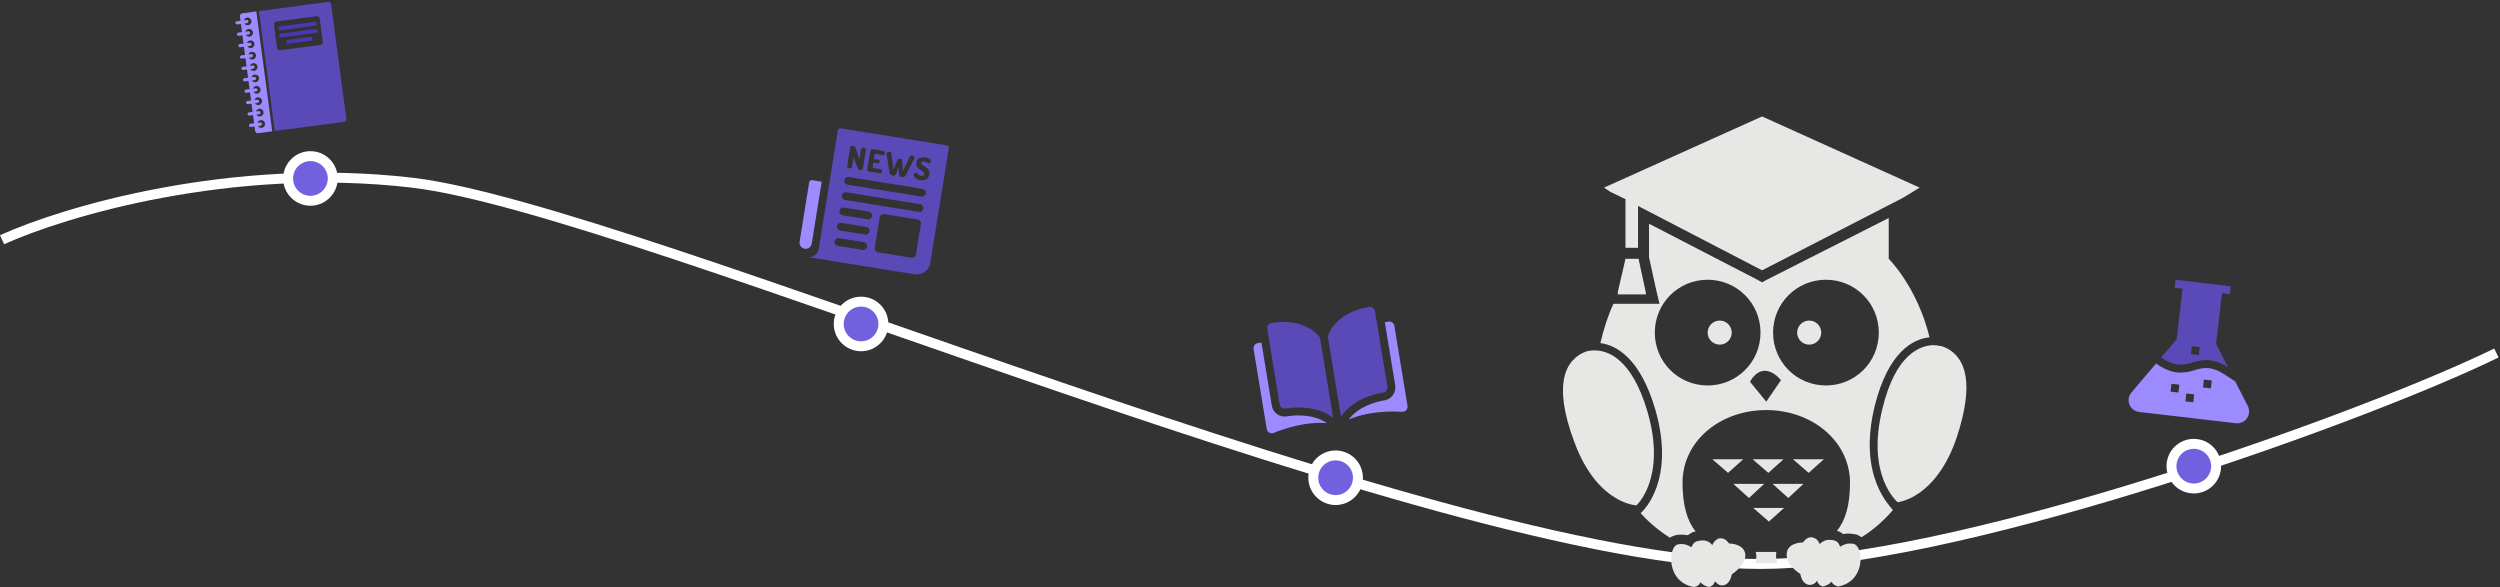 <svg width="1512" height="355" viewBox="0 0 1512 355" fill="none" xmlns="http://www.w3.org/2000/svg">
<rect x="0" y="0" width="1512" height="355" fill="#333333" stroke="none"/>
<path d="M1.242 144.988C38.244 128.153 139.649 97.685 249.254 110.486C386.261 126.487 884.285 347.94 1073.79 340.939C1196.8 336.395 1432.48 251.326 1509.82 213.491" stroke="white" stroke-width="6"/>
<circle cx="187.751" cy="107.928" r="13.501" fill="#7261DF" stroke="white" stroke-width="6"/>
<circle cx="520.768" cy="195.932" r="13.501" fill="#7261DF" stroke="white" stroke-width="6"/>
<circle cx="807.782" cy="288.937" r="13.501" fill="#7261DF" stroke="white" stroke-width="6"/>
<circle cx="1326.81" cy="281.936" r="13.501" fill="#7261DF" stroke="white" stroke-width="6"/>
<path d="M1074.26 334.741V333.791H1061.91C1061.91 334.108 1061.91 334.741 1062.23 335.374C1062.23 337.273 1062.23 338.856 1061.59 340.439C1066.02 340.755 1070.77 340.755 1075.2 340.439C1074.26 338.54 1073.94 336.64 1074.26 334.741ZM1045.77 328.727C1044.82 327.461 1043.23 325.561 1040.7 325.561C1040.07 325.561 1039.12 325.561 1038.49 326.194C1037.22 326.827 1036.27 328.094 1035.64 329.676C1034.37 328.094 1032.47 326.827 1029.62 326.827C1028.67 326.827 1027.41 327.144 1025.82 327.461C1024.56 328.094 1023.61 329.36 1022.97 330.943C1021.71 330.309 1019.81 329.043 1017.28 329.043C1016.33 329.043 1015.38 329.043 1014.43 329.36C1009.05 330.943 1007.46 351.835 1024.24 355C1024.24 355 1027.41 355 1028.36 352.151C1029.94 353.734 1031.52 354.683 1033.74 355C1033.74 355 1036.27 354.683 1037.22 351.518C1038.49 353.101 1039.75 354.05 1041.33 354.05H1042.28C1045.13 353.417 1046.72 350.885 1047.35 347.403C1050.51 345.187 1055.9 340.755 1055.58 335.374C1054.95 329.36 1047.67 328.727 1045.77 328.727ZM1121.42 329.043C1120.47 328.727 1119.52 328.727 1118.57 328.727C1116.04 328.727 1114.14 329.993 1112.87 330.626C1112.24 328.727 1111.29 327.461 1110.02 327.144C1108.76 326.511 1107.49 326.511 1106.23 326.511C1103.69 326.511 1101.79 327.777 1100.53 329.043C1099.9 327.461 1098.95 326.194 1097.68 325.561C1096.73 325.245 1096.1 324.928 1095.46 324.928C1092.93 324.928 1091.35 326.827 1090.4 328.094C1088.18 328.094 1080.9 328.727 1080.59 335.058C1080.27 340.439 1085.33 344.871 1088.82 347.086C1089.45 350.568 1091.03 353.101 1093.88 353.734H1094.83C1096.41 353.734 1098 352.784 1098.95 351.201C1099.9 354.367 1102.43 354.683 1102.43 354.683C1104.33 354.367 1106.23 353.417 1107.81 351.835C1108.76 354.367 1111.92 354.683 1111.92 354.683C1128.38 351.518 1127.12 330.943 1121.42 329.043ZM1178.08 210.972C1176.82 210.339 1175.55 209.706 1174.28 209.389C1173.97 209.389 1171.75 208.756 1168.9 208.756C1161.31 209.073 1146.43 214.137 1138.51 247.058C1128.38 287.892 1147.69 303.72 1147.69 303.72C1147.69 303.72 1170.8 301.82 1183.46 264.468C1194.54 230.914 1188.21 216.67 1178.08 210.972ZM996.385 248.957C986.889 216.67 972.328 211.922 964.414 211.922C961.249 211.922 959.349 212.555 959.349 212.555C947.321 216.986 938.457 231.231 952.385 267.95C966.313 304.986 989.738 305.619 989.738 305.619C989.738 305.619 1008.1 289.159 996.385 248.957Z" fill="#E7E7E6"/>
<path d="M1040.07 208.44C1044.09 208.44 1047.35 205.18 1047.35 201.159C1047.35 197.138 1044.09 193.879 1040.07 193.879C1036.05 193.879 1032.79 197.138 1032.79 201.159C1032.79 205.18 1036.05 208.44 1040.07 208.44Z" fill="#E7E7E6"/>
<path d="M1094.2 208.44C1098.22 208.44 1101.48 205.18 1101.48 201.159C1101.48 197.138 1098.22 193.879 1094.2 193.879C1090.18 193.879 1086.92 197.138 1086.92 201.159C1086.92 205.18 1090.18 208.44 1094.2 208.44Z" fill="#E7E7E6"/>
<path d="M1054.31 277.763H1035.64L1045.13 285.993L1054.31 277.763ZM1069.51 285.993L1078.69 277.763H1060.01L1069.51 285.993ZM1069.82 315.432L1079 307.202H1060.33L1069.82 315.432ZM1048.3 292.641L1057.79 301.187L1066.97 292.641H1048.3ZM1081.54 301.187L1090.72 292.641H1072.04L1081.54 301.187ZM1103.06 277.763H1084.38L1093.88 285.993L1103.06 277.763ZM995.436 177.102L991.004 156.526H983.09L978.342 177.102H978.659L978.342 178.051H995.436V177.102Z" fill="#E7E7E6"/>
<path d="M1133.77 245.792C1142 212.555 1157.19 204.958 1167 204.008C1159.41 173.303 1142.31 156.526 1142.31 156.526V131.836L1068.56 169.188L1065.71 170.771L1062.86 169.188L997.335 135.318V155.577L1001.77 175.835L1003.67 183.749H975.81C972.644 190.397 970.112 198.31 967.896 207.49C977.392 208.756 991.953 216.353 1001.13 247.691C1013.48 290.425 993.853 308.784 992.903 309.734L992.27 310.367C997.651 316.381 1003.98 321.446 1010 325.245C1010.63 324.612 1011.58 324.295 1012.53 323.979C1014.11 323.345 1015.69 323.345 1017.28 323.345C1018.54 323.345 1019.81 323.662 1020.76 323.662C1021.71 323.029 1022.66 322.396 1023.29 322.079C1023.92 321.763 1024.87 321.446 1025.51 321.446C1020.44 315.115 1017.59 305.619 1017.59 292.008C1017.59 266.684 1040.38 248.008 1068.24 248.008C1096.1 248.008 1118.89 267 1118.89 292.008C1118.89 305.619 1116.04 314.799 1110.97 321.13C1111.29 321.13 1111.92 321.446 1112.24 321.446C1113.19 321.763 1113.82 322.396 1114.77 323.029C1115.72 322.712 1116.99 322.712 1118.25 322.712C1119.84 322.712 1121.42 323.029 1123 323.345C1123.95 323.662 1124.9 324.295 1125.85 324.928C1132.5 320.813 1139.15 315.115 1144.84 308.468L1144.21 307.835C1143.9 306.569 1123.32 288.842 1133.77 245.792ZM1032.79 233.13C1015.06 233.13 1000.82 218.886 1000.82 201.159C1000.82 183.433 1015.06 169.188 1032.79 169.188C1050.51 169.188 1064.76 183.433 1064.76 201.159C1064.76 218.886 1050.51 233.13 1032.79 233.13ZM1068.24 242.943L1058.43 230.914C1058.43 230.914 1061.59 224.267 1067.29 224.267C1072.99 224.267 1077.1 229.965 1077.1 229.965L1068.24 242.943ZM1104.33 233.13C1086.6 233.13 1072.36 218.886 1072.36 201.159C1072.36 183.433 1086.6 169.188 1104.33 169.188C1122.05 169.188 1136.3 183.433 1136.3 201.159C1136.3 218.886 1122.05 233.13 1104.33 233.13Z" fill="#E7E7E6"/>
<path d="M983.09 120.44V149.879H990.687V124.555L1065.71 163.49L1151.18 119.49L1160.99 113.476L1065.71 70.426L970.112 113.476L973.91 116.008L983.09 120.44Z" fill="#E7E7E6"/>
<g clip-path="url(#clip0_6_333)">
<path d="M145.105 9.942L145.451 12.55L143.231 12.844C142.696 12.915 142.32 13.406 142.391 13.941C142.462 14.476 142.953 14.851 143.488 14.78L145.708 14.486L146.366 19.44L144.146 19.735C143.611 19.806 143.235 20.297 143.306 20.831C143.377 21.366 143.868 21.742 144.403 21.671L146.623 21.376L147.28 26.331L145.06 26.626C144.526 26.697 144.15 27.188 144.221 27.722C144.292 28.257 144.783 28.633 145.317 28.562L147.537 28.267L148.195 33.222L145.975 33.516C145.44 33.587 145.064 34.078 145.135 34.613C145.206 35.148 145.697 35.523 146.232 35.453L148.452 35.158L149.11 40.112L146.89 40.407C146.355 40.478 145.979 40.969 146.05 41.504C146.121 42.038 146.612 42.414 147.147 42.343L149.367 42.048L150.024 47.003L147.804 47.297C147.27 47.368 146.894 47.859 146.965 48.394C147.036 48.929 147.527 49.305 148.061 49.234L150.281 48.939L150.939 53.893L148.719 54.188C148.184 54.259 147.808 54.75 147.879 55.285C147.95 55.819 148.441 56.195 148.976 56.124L151.196 55.83L151.854 60.784L149.634 61.079C149.099 61.15 148.723 61.641 148.794 62.175C148.865 62.71 149.356 63.086 149.891 63.015L152.111 62.72L152.768 67.674L150.548 67.969C150.014 68.04 149.638 68.531 149.709 69.066C149.78 69.6 150.271 69.976 150.805 69.905L153.025 69.611L153.683 74.565L151.463 74.86C150.928 74.931 150.552 75.422 150.623 75.956C150.694 76.491 151.185 76.867 151.72 76.796L153.94 76.501L154.286 79.109C154.409 80.034 155.258 80.684 156.183 80.561L164.65 79.437L155.025 6.921L146.557 8.045C145.632 8.168 144.982 9.017 145.105 9.942ZM158.296 77.299C157.359 77.424 156.485 76.976 156.011 76.228L157.663 76.008C158.197 75.938 158.573 75.447 158.502 74.912C158.431 74.377 157.94 74.001 157.406 74.072L155.752 74.292C156.014 73.448 156.741 72.786 157.681 72.661C158.957 72.492 160.132 73.391 160.302 74.668C160.473 75.954 159.573 77.13 158.296 77.299ZM157.382 70.409C156.444 70.533 155.57 70.085 155.097 69.337L156.748 69.118C157.283 69.047 157.658 68.556 157.588 68.021C157.517 67.487 157.026 67.111 156.491 67.182L154.837 67.401C155.099 66.557 155.827 65.895 156.766 65.77C158.042 65.601 159.218 66.501 159.387 67.777C159.558 69.064 158.658 70.239 157.382 70.409ZM156.467 63.518C155.529 63.642 154.656 63.194 154.182 62.446L155.833 62.227C156.368 62.156 156.744 61.665 156.673 61.13C156.602 60.596 156.111 60.22 155.576 60.291L153.923 60.511C154.184 59.667 154.912 59.004 155.851 58.88C157.128 58.71 158.303 59.61 158.472 60.886C158.643 62.173 157.743 63.349 156.467 63.518ZM155.552 56.627C154.615 56.752 153.741 56.303 153.267 55.556L154.919 55.336C155.453 55.265 155.829 54.774 155.758 54.24C155.687 53.705 155.196 53.329 154.662 53.4L153.008 53.62C153.27 52.776 153.997 52.113 154.937 51.989C156.213 51.819 157.388 52.719 157.558 53.996C157.729 55.282 156.829 56.458 155.552 56.627ZM154.638 49.736C153.7 49.861 152.826 49.413 152.353 48.665L154.004 48.446C154.539 48.375 154.914 47.884 154.843 47.349C154.772 46.815 154.281 46.439 153.747 46.51L152.093 46.729C152.355 45.885 153.083 45.223 154.022 45.098C155.298 44.929 156.474 45.829 156.643 47.105C156.814 48.392 155.914 49.567 154.638 49.736ZM153.723 42.846C152.785 42.97 151.912 42.522 151.438 41.774L153.089 41.555C153.624 41.484 154 40.993 153.929 40.458C153.858 39.924 153.367 39.548 152.832 39.619L151.179 39.838C151.44 38.995 152.168 38.332 153.107 38.207C154.384 38.038 155.559 38.938 155.728 40.214C155.899 41.501 154.999 42.676 153.723 42.846ZM152.808 35.955C151.871 36.079 150.997 35.631 150.523 34.883L152.175 34.664C152.709 34.593 153.085 34.102 153.014 33.568C152.943 33.033 152.452 32.657 151.918 32.728L150.264 32.947C150.526 32.104 151.253 31.441 152.192 31.317C153.469 31.147 154.644 32.047 154.814 33.323C154.985 34.61 154.085 35.785 152.808 35.955ZM151.894 29.064C150.956 29.189 150.082 28.741 149.608 27.992L151.26 27.773C151.795 27.702 152.17 27.211 152.099 26.677C152.028 26.142 151.537 25.766 151.003 25.837L149.349 26.057C149.611 25.213 150.338 24.55 151.278 24.426C152.554 24.256 153.729 25.156 153.899 26.433C154.07 27.719 153.17 28.895 151.894 29.064ZM150.979 22.173C150.041 22.298 149.168 21.85 148.694 21.102L150.345 20.883C150.88 20.812 151.256 20.321 151.185 19.786C151.114 19.251 150.623 18.875 150.088 18.947L148.434 19.166C148.696 18.322 149.424 17.66 150.363 17.535C151.639 17.366 152.815 18.266 152.984 19.542C153.155 20.828 152.255 22.004 150.979 22.173ZM149.448 10.644C150.725 10.475 151.9 11.375 152.07 12.651C152.24 13.938 151.341 15.113 150.064 15.283C149.127 15.407 148.253 14.959 147.779 14.211L149.43 13.992C149.965 13.921 150.341 13.43 150.27 12.895C150.199 12.361 149.708 11.985 149.173 12.056L147.52 12.275C147.781 11.431 148.509 10.769 149.448 10.644Z" fill="#9B8BFF"/>
<path d="M198.381 1.162L156.564 6.713L166.191 79.238L208.008 73.687C208.934 73.564 209.582 72.709 209.459 71.783L200.279 2.622C200.156 1.696 199.307 1.039 198.381 1.162ZM195.223 25.275C195.345 26.2 194.695 27.049 193.77 27.172L169.475 30.397C168.55 30.52 167.701 29.87 167.578 28.945L165.715 14.907C165.592 13.982 166.242 13.133 167.167 13.01L191.462 9.785C192.387 9.662 193.236 10.312 193.359 11.237L195.223 25.275Z" fill="#594AB7"/>
<path d="M190.229 13.259L169.263 16.042C168.638 16.125 168.198 16.7 168.281 17.326C168.364 17.952 168.938 18.392 169.564 18.308L190.53 15.525C191.156 15.442 191.596 14.868 191.513 14.242C191.43 13.616 190.855 13.176 190.229 13.259Z" fill="#4938B5"/>
<path d="M190.801 17.567L169.835 20.35C169.209 20.433 168.77 21.007 168.853 21.633C168.936 22.259 169.51 22.699 170.136 22.616L191.102 19.832C191.728 19.749 192.168 19.175 192.085 18.549C192.002 17.923 191.427 17.483 190.801 17.567Z" fill="#4938B5"/>
<path d="M187.695 22.362L174.085 24.169C173.46 24.252 173.02 24.826 173.103 25.452C173.186 26.078 173.76 26.517 174.386 26.434L187.995 24.628C188.621 24.545 189.061 23.97 188.978 23.345C188.895 22.719 188.32 22.279 187.695 22.362Z" fill="#4938B5"/>
</g>
<g clip-path="url(#clip1_6_333)">
<path d="M485.336 135.437L483.604 146.182C483.277 148.206 484.654 150.112 486.678 150.438C488.702 150.765 490.608 149.388 490.934 147.364L496.976 109.888L491.189 108.955C490.337 108.817 489.534 109.397 489.397 110.25L485.336 135.437Z" fill="#9B8BFF"/>
<path d="M572.52 87.922L508.518 77.604C507.665 77.466 506.862 78.046 506.725 78.899L501.608 110.634L496.061 145.044L495.192 150.436C494.66 153.734 491.551 155.976 488.247 155.444L553.118 165.902C557.647 166.633 561.91 163.559 562.639 159.037L573.815 89.715C573.953 88.862 573.373 88.06 572.52 87.922ZM538.238 91.911C538.682 91.983 539.029 92.191 539.078 92.597L540.364 102.541L542.836 96.524C543.028 96.043 543.718 95.888 544.348 95.99C544.978 96.092 545.585 96.455 545.616 96.972L546.071 103.461L550.418 94.425C550.592 94.055 550.986 93.967 551.431 94.038C552.265 94.173 553.219 94.858 553.117 95.487C553.103 95.579 553.069 95.669 553.042 95.721L547.535 106.411C547.208 107.023 546.324 107.203 545.471 107.066C544.638 106.931 543.799 106.473 543.755 105.802L543.498 101.262L541.828 105.491C541.575 106.115 540.635 106.286 539.801 106.151C538.949 106.014 538.147 105.562 538.048 104.882L536.18 93.003C536.17 92.945 536.166 92.849 536.181 92.756C536.283 92.127 537.404 91.777 538.238 91.911ZM526.44 90.92C526.536 90.328 527.214 90.134 527.843 90.236L534.44 91.299C535.052 91.398 535.207 92.087 535.111 92.679C535.001 93.363 534.591 93.904 534.035 93.815L529.068 93.014L528.564 96.141L531.344 96.588C531.9 96.678 532.128 97.266 532.033 97.858C531.952 98.357 531.597 98.907 530.986 98.808L528.206 98.36L527.699 101.505L532.665 102.306C533.221 102.396 533.441 103.038 533.331 103.723C533.235 104.315 532.871 104.92 532.26 104.822L525.663 103.758C525.033 103.657 524.451 103.259 524.546 102.667L526.44 90.92L526.44 90.92ZM514.23 88.952C514.328 88.341 515.096 88.18 515.818 88.297C516.856 88.464 517.23 88.619 517.717 90.083L519.797 96.283L520.811 89.994C520.909 89.383 521.674 89.241 522.396 89.357C523.119 89.474 523.8 89.849 523.702 90.46L521.805 102.225C521.709 102.817 520.939 102.997 520.216 102.88C519.549 102.773 518.977 102.547 518.729 101.843L516.241 94.875L515.227 101.165C515.131 101.757 514.361 101.936 513.638 101.82C512.916 101.703 512.24 101.291 512.336 100.699L514.23 88.952L514.23 88.952ZM521.709 151.112L506.637 148.682C505.358 148.475 504.488 147.271 504.694 145.992C504.9 144.713 506.104 143.843 507.383 144.05L522.456 146.48C523.735 146.686 524.605 147.89 524.398 149.169C524.192 150.448 522.988 151.318 521.709 151.112ZM523.2 141.862L508.128 139.432C506.849 139.226 505.979 138.021 506.185 136.742C506.392 135.463 507.596 134.594 508.875 134.8L523.947 137.23C525.226 137.436 526.096 138.64 525.89 139.919C525.684 141.198 524.479 142.068 523.2 141.862ZM524.692 132.612L509.619 130.182C508.34 129.976 507.47 128.772 507.677 127.493C507.883 126.214 509.087 125.344 510.366 125.55L525.438 127.98C526.717 128.186 527.587 129.39 527.381 130.669C527.175 131.948 525.971 132.818 524.692 132.612ZM553.959 153.935C553.753 155.214 552.548 156.084 551.269 155.877L530.973 152.605C529.694 152.399 528.824 151.195 529.031 149.916L532.013 131.416C532.219 130.137 533.424 129.267 534.703 129.474L554.999 132.746C556.278 132.952 557.148 134.156 556.941 135.435L553.959 153.935ZM555.743 128.128L511.11 120.932C509.831 120.726 508.962 119.522 509.168 118.243C509.374 116.964 510.578 116.094 511.857 116.3L556.49 123.496C557.769 123.702 558.639 124.906 558.433 126.186C558.226 127.465 557.022 128.334 555.743 128.128ZM557.234 118.878L512.602 111.683C511.323 111.476 510.453 110.272 510.659 108.993C510.865 107.714 512.069 106.844 513.348 107.051L557.981 114.246C559.26 114.452 560.13 115.657 559.924 116.936C559.718 118.215 558.514 119.084 557.234 118.878ZM556.706 108.953C554.279 108.562 552.431 107.049 552.628 105.828C552.729 105.199 553.434 104.364 554.139 104.477C555.01 104.618 555.345 106.076 557.068 106.354C557.92 106.491 558.919 106.311 559.062 105.423C559.423 103.184 553.487 102.626 554.184 98.297C554.632 95.522 557.229 94.859 559.546 95.233C560.528 95.391 563.203 96.012 562.97 97.455C562.89 97.954 562.392 98.918 561.577 98.787C560.91 98.679 560.671 97.919 559.152 97.674C557.836 97.462 557.212 97.912 557.12 98.486C556.822 100.335 562.752 100.931 562.001 105.593C561.571 108.257 559.393 109.386 556.706 108.953Z" fill="#594AB7"/>
</g>
<g clip-path="url(#clip2_6_333)">
<path d="M768.955 195.323C768.953 195.323 768.95 195.324 768.948 195.324C768.143 195.456 767.437 195.894 766.958 196.559C766.475 197.231 766.282 198.051 766.417 198.869L773.919 244.561C774.194 246.237 775.787 247.378 777.47 247.107C784.565 245.959 796.691 245.486 806.297 252.719L798.446 204.901C798.353 204.333 798.12 203.823 797.774 203.426C789.267 193.696 776.067 194.172 768.955 195.323Z" fill="#594AB7"/>
<path d="M839.099 233.859L831.596 188.167C831.462 187.349 831.017 186.633 830.344 186.151C829.679 185.675 828.869 185.485 828.065 185.617C828.062 185.618 828.059 185.618 828.057 185.618C820.951 186.803 808.292 190.572 803.343 202.512C803.141 202.999 803.084 203.556 803.177 204.124L811.028 251.942C817.818 242.017 829.458 238.588 836.548 237.406C838.23 237.126 839.374 235.535 839.099 233.859Z" fill="#594AB7"/>
<path d="M839.766 194.518L837.557 194.88L843.829 233.083C844.532 237.361 841.619 241.421 837.336 242.135C831.322 243.138 821.596 245.943 815.662 253.745C827.324 248.775 840.45 248.606 848.023 249.071C848.969 249.129 849.875 248.76 850.51 248.058C851.142 247.358 851.417 246.422 851.264 245.49L843.313 197.064C843.038 195.384 841.446 194.242 839.766 194.518Z" fill="#9B8BFF"/>
<path d="M769.188 245.338L762.915 207.136L760.706 207.499C759.026 207.774 757.884 209.366 758.159 211.045L766.11 259.471C766.263 260.402 766.823 261.202 767.646 261.663C768.471 262.125 769.448 262.185 770.327 261.827C777.353 258.965 789.845 254.928 802.483 255.908C794.366 250.413 784.253 250.866 778.235 251.839C773.949 252.532 769.89 249.616 769.188 245.338Z" fill="#9B8BFF"/>
</g>
<g clip-path="url(#clip3_6_333)">
<path d="M1307.09 216.177L1308.86 217.332C1308.9 217.358 1312.95 219.973 1317.08 220.455C1321.2 220.937 1325.76 219.329 1325.8 219.31C1326.03 219.231 1331.44 217.3 1336.71 217.916C1339.69 218.265 1343.58 219.571 1347.52 222.128L1340.29 207.937L1343.87 177.348L1348.64 177.905L1349.19 173.137L1315.82 169.236L1315.26 174.004L1320.03 174.561L1316.45 205.15L1307.09 216.177ZM1325.62 209.371L1330.39 209.928L1329.83 214.696L1325.07 214.139L1325.62 209.371Z" fill="#594AB7"/>
<path d="M1359.46 245.58L1351.9 230.74L1344.37 225.807C1344.33 225.781 1340.28 223.167 1336.15 222.684C1332.03 222.202 1327.47 223.811 1327.43 223.829C1327.2 223.909 1321.79 225.839 1316.52 225.223C1311.25 224.607 1306.43 221.481 1306.23 221.348L1303.96 219.865L1289.14 237.336C1287.4 239.337 1286.91 242.117 1287.87 244.59C1288.84 247.088 1291.1 248.834 1293.76 249.146L1352.22 255.979C1354.89 256.291 1357.49 255.113 1359 252.904C1360.51 250.72 1360.68 247.903 1359.46 245.58ZM1317.51 237.422L1312.74 236.865L1313.3 232.097L1318.07 232.654L1317.51 237.422ZM1326.49 243.305L1321.72 242.748L1322.28 237.979L1327.05 238.537L1326.49 243.305ZM1337.14 234.883L1332.37 234.326L1332.93 229.558L1337.7 230.115L1337.14 234.883Z" fill="#9B8BFF"/>
</g>
<defs>
<clipPath id="clip0_6_333">
<rect width="73.157" height="73.157" fill="white" transform="translate(134.612 9.627) rotate(-7.561)"/>
</clipPath>
<clipPath id="clip1_6_333">
<rect width="80.07" height="80.07" fill="white" transform="translate(495.011 75.426) rotate(9.158)"/>
</clipPath>
<clipPath id="clip2_6_333">
<rect width="86.29" height="86.29" fill="white" transform="translate(754.279 187.412) rotate(-9.324)"/>
</clipPath>
<clipPath id="clip3_6_333">
<rect width="81.926" height="81.926" fill="white" transform="translate(1291.82 166.431) rotate(6.667)"/>
</clipPath>
</defs>
</svg>
